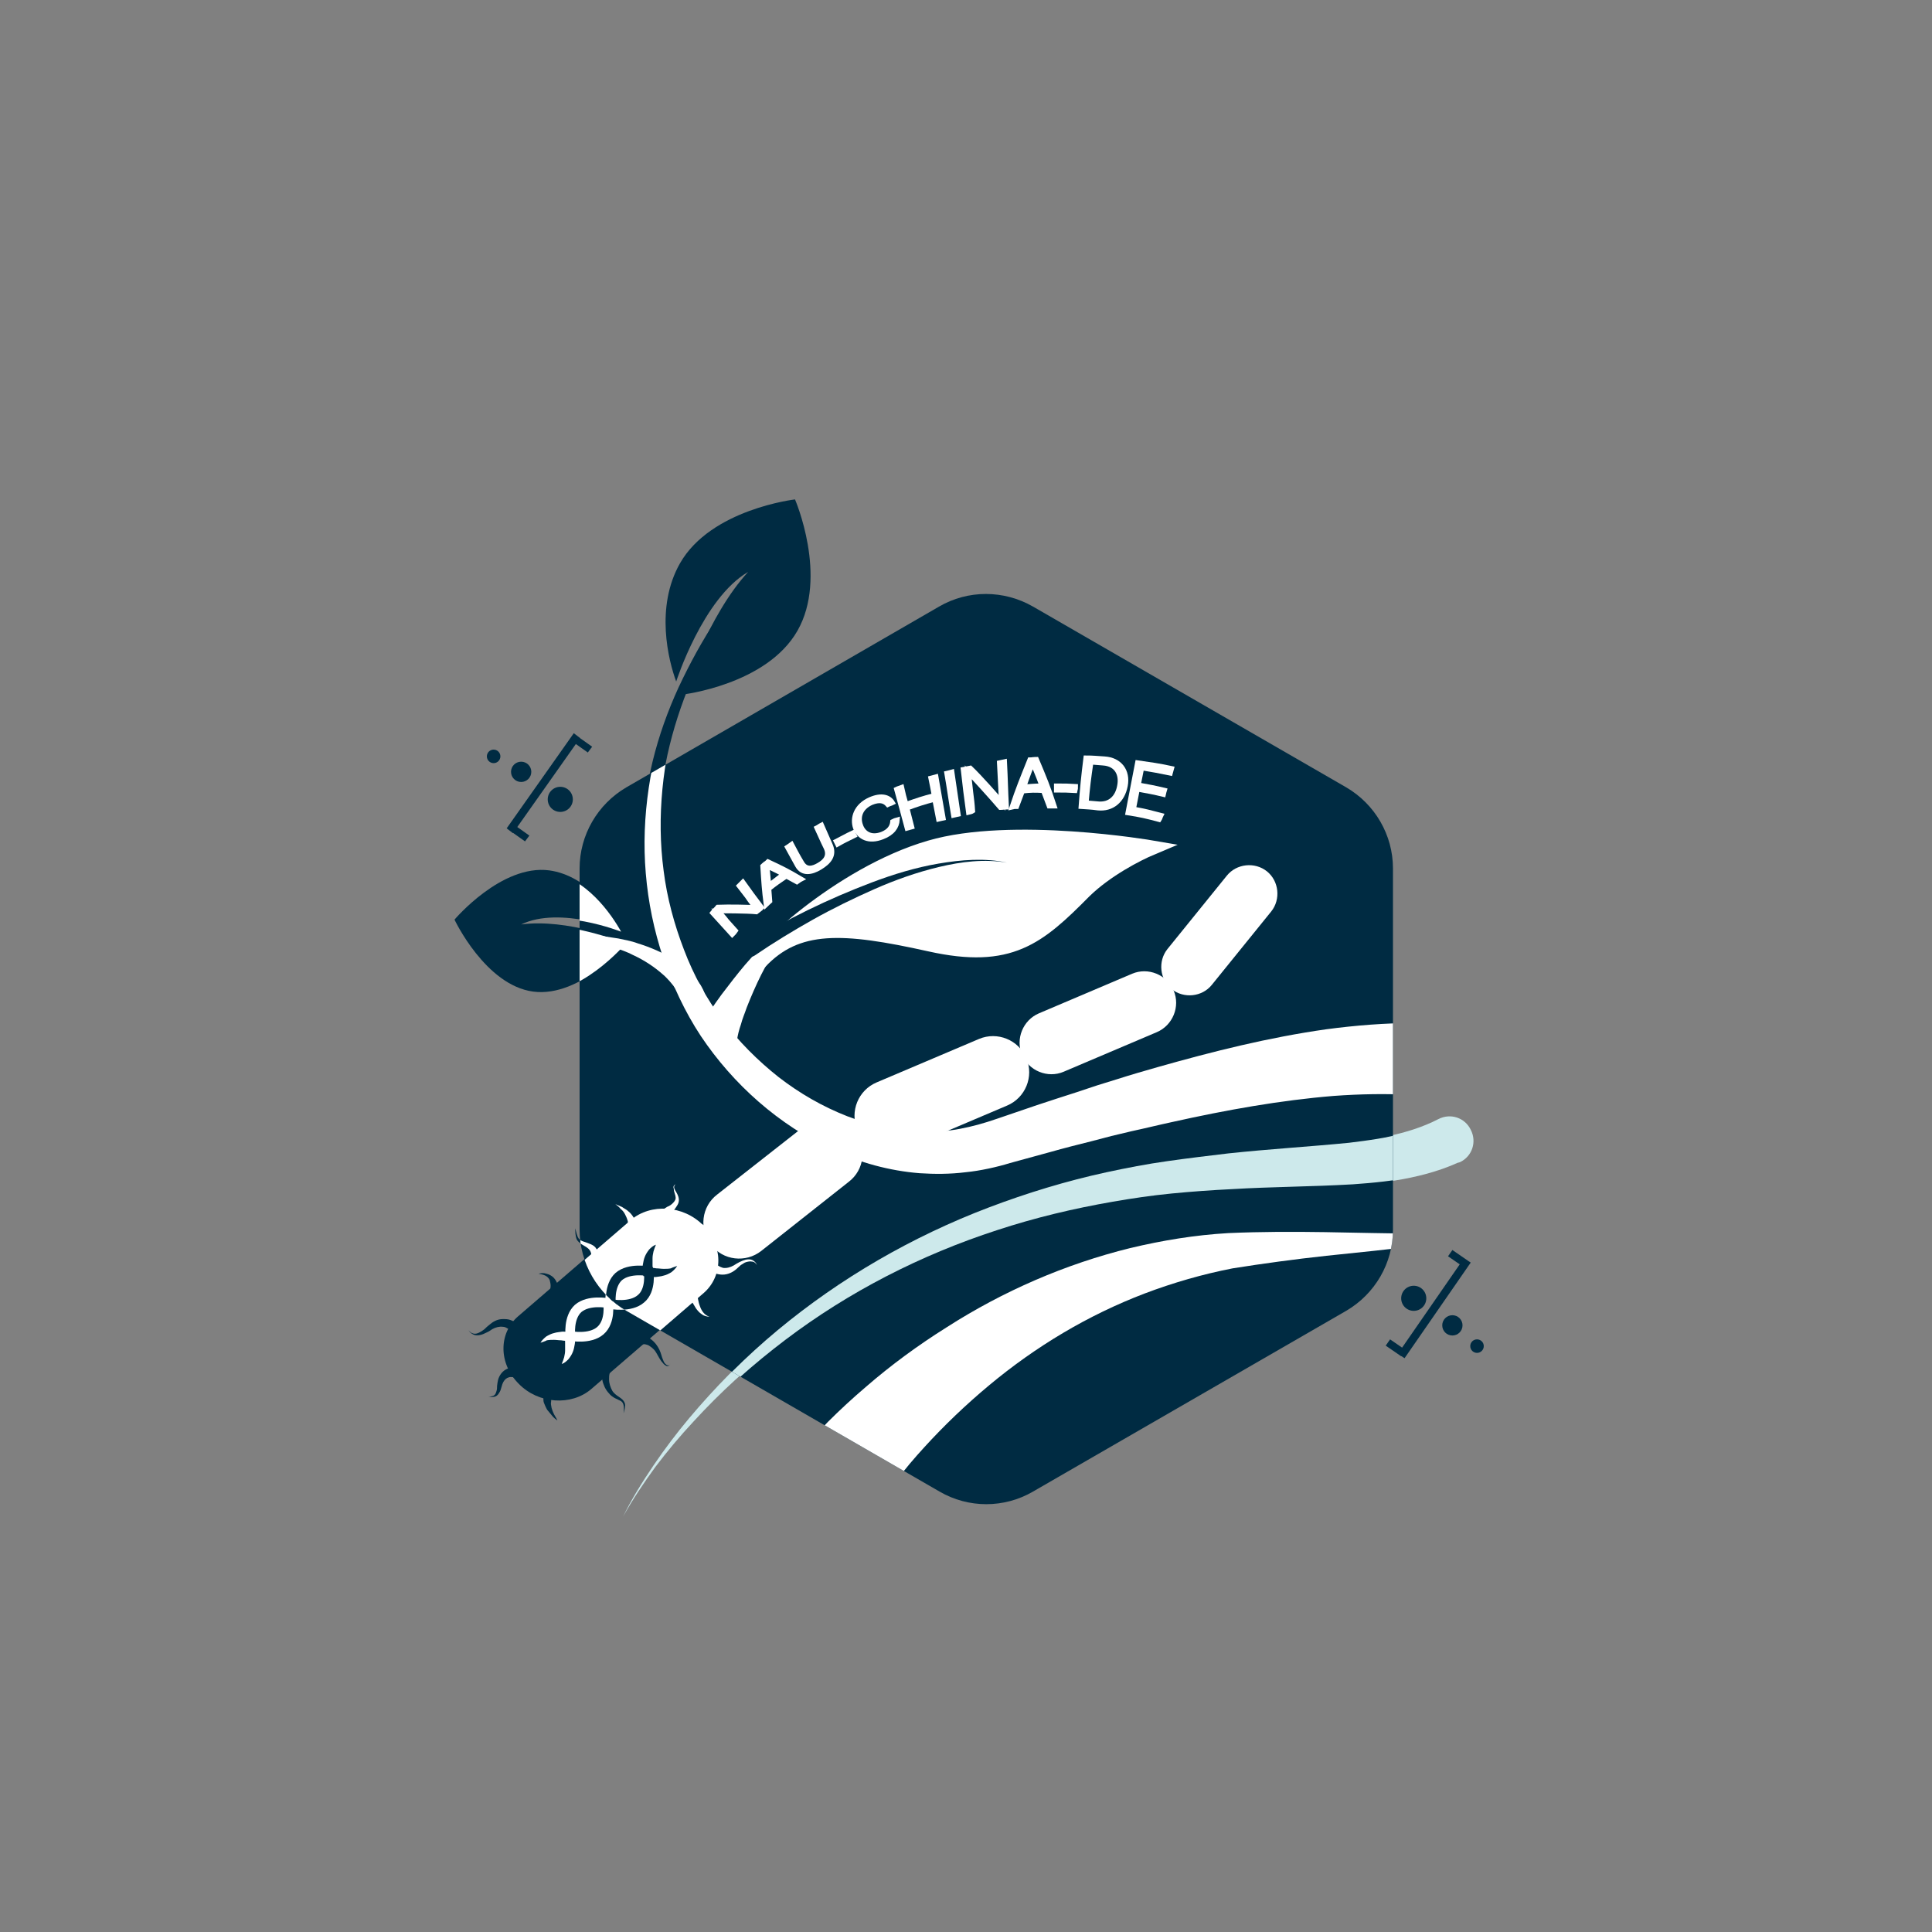 <?xml version="1.0" encoding="utf-8"?>
<!-- Generator: Adobe Illustrator 24.3.0, SVG Export Plug-In . SVG Version: 6.00 Build 0)  -->
<svg version="1.1" xmlns="http://www.w3.org/2000/svg" xmlns:xlink="http://www.w3.org/1999/xlink" x="0px" y="0px"
	 viewBox="0 0 400 400" style="enable-background:new 0 0 400 400;" xml:space="preserve">
<rect x="0" y="0" width="400" height="400" fill="#808080" stroke="none"/>
<style type="text/css">
	.st0{display:none;}
	.st1{display:inline;fill:#AB539B;stroke:#FFFFFF;stroke-width:3;stroke-miterlimit:10;}
	.st2{fill:#002B42;}
	.st3{fill:#FFFFFF;}
	.st4{fill:none;stroke:#FFFFFF;stroke-width:2.007;stroke-miterlimit:10;}
	.st5{fill:#CDE9EB;}
	.st6{display:inline;fill:#002B42;}
	.st7{clip-path:url(#SVGID_2_);}
	.st8{clip-path:url(#SVGID_4_);fill:#002B42;}
	.st9{clip-path:url(#SVGID_4_);}
	.st10{display:none;fill:none;stroke:#FFFFFF;stroke-width:3;stroke-miterlimit:10;}
	.st11{display:none;fill:#FFFFFF;}
	.st12{fill:none;stroke:#002B42;stroke-width:2.007;stroke-miterlimit:10;}
	.st13{clip-path:url(#SVGID_4_);fill:#FFFFFF;}
	.st14{clip-path:url(#SVGID_4_);fill:#FFFFFF;stroke:#FFFFFF;stroke-width:3;stroke-miterlimit:10;}
	.st15{fill:#FFFFFF;stroke:#FFFFFF;stroke-width:0.968;stroke-miterlimit:10;}
</style>
<g id="图层_9" class="st0">
	<rect x="17.5" y="28.5" class="st1" width="324" height="390"/>
</g>
<g id="菌">
	<path class="st2" d="M107.3,272.5l23.2-20c4.1-3.5,10.9-3.1,15,1.1l0,0c4.1,4.1,4.2,10.4,0.1,14l-23.2,20c-4.1,3.5-10.9,3.1-15-1.1
		h0C103.2,282.3,103.2,276,107.3,272.5z"/>
	<g>
		<path class="st2" d="M148,261.4c0.1,0.2,0.4,0.5,0.7,0.6c0.3,0.2,0.6,0.3,0.9,0.4c0.7,0.1,1.5-0.1,2.2-0.5
			c0.3-0.2,0.8-0.5,1.2-0.7c0.4-0.2,0.9-0.4,1.3-0.5c0.5-0.1,1-0.1,1.4,0.1c0.4,0.2,0.8,0.6,0.9,1c-0.2-0.4-0.6-0.7-1-0.7
			c-0.4-0.1-0.8,0-1.2,0.1c-0.4,0.1-0.7,0.4-1.1,0.6c-0.3,0.3-0.6,0.5-1,0.9c-0.7,0.6-1.7,1.1-2.8,1.1c-0.5,0-1.1-0.1-1.6-0.3
			c-0.5-0.2-1-0.5-1.5-1L148,261.4z"/>
	</g>
	<g>
		<path class="st2" d="M145.1,253.4c0.1,0.1,0.4,0.3,0.6,0.3c0.2,0.1,0.5,0.1,0.7,0.1c0.5,0,1-0.4,1.3-0.9c0.4-0.5,0.8-1.3,1.5-1.7
			c0.3-0.2,0.7-0.3,1.1-0.3c0.4,0.1,0.7,0.3,0.9,0.5c-0.3-0.2-0.6-0.3-1-0.3c-0.3,0-0.6,0.2-0.8,0.4c-0.2,0.2-0.4,0.5-0.5,0.8
			c-0.1,0.3-0.2,0.6-0.4,1c-0.3,0.7-0.8,1.5-1.7,1.8c-0.4,0.2-0.9,0.3-1.4,0.2c-0.5,0-0.9-0.1-1.4-0.3L145.1,253.4z"/>
	</g>
	<g>
		<path class="st2" d="M129.8,253.5c0,0,0.1-0.2,0.1-0.4c0-0.2,0-0.4-0.1-0.6c-0.1-0.4-0.3-0.8-0.5-1.2c-0.2-0.4-0.5-0.8-0.9-1.1
			c-0.3-0.4-0.7-0.7-1.1-1c0.5,0.2,0.9,0.4,1.4,0.6c0.4,0.3,0.9,0.5,1.3,0.9c0.4,0.3,0.8,0.8,1.1,1.3c0.1,0.3,0.3,0.5,0.4,0.8
			c0.1,0.3,0.2,0.6,0.2,1.1L129.8,253.5z"/>
	</g>
	<g>
		<path class="st2" d="M144.3,267.3c0,0.5,0,1,0.1,1.5c0.1,0.5,0.2,1,0.4,1.5c0.3,0.9,0.9,1.9,2,2.2c-0.5,0-1.1-0.1-1.6-0.5
			c-0.5-0.3-0.9-0.8-1.2-1.2c-0.3-0.5-0.6-1-0.9-1.5c-0.3-0.5-0.5-1-0.7-1.6L144.3,267.3z"/>
	</g>
	<g>
		<path class="st2" d="M139.7,245.1c-0.3,0.2-0.4,0.5-0.3,0.8c0.1,0.3,0.2,0.5,0.4,0.8c0.3,0.5,0.7,1.3,0.5,2.1
			c-0.1,0.4-0.3,0.7-0.5,1c-0.2,0.3-0.4,0.6-0.7,0.9c-0.2,0.3-0.5,0.5-0.6,0.7c-0.1,0.2-0.2,0.3-0.2,0.5l-1.8-0.8
			c0.2-0.4,0.6-0.8,0.9-1c0.3-0.2,0.6-0.4,0.9-0.5c0.2-0.1,0.5-0.3,0.7-0.5c0.2-0.2,0.4-0.4,0.5-0.6c0.3-0.4,0.2-0.9,0-1.5
			c-0.1-0.3-0.2-0.6-0.2-1C139.2,245.5,139.4,245.2,139.7,245.1z"/>
	</g>
	<g>
		<path class="st2" d="M105.7,275.6c-0.1-0.2-0.4-0.5-0.7-0.6c-0.3-0.2-0.6-0.3-0.9-0.3c-0.7-0.1-1.5,0.1-2.2,0.5
			c-0.3,0.2-0.7,0.5-1.2,0.7c-0.4,0.2-0.8,0.4-1.3,0.5c-0.5,0.1-1,0.1-1.4-0.1c-0.4-0.2-0.8-0.5-1-0.9c0.3,0.4,0.6,0.6,1,0.7
			c0.4,0.1,0.8,0,1.2-0.2c0.4-0.2,0.7-0.4,1.1-0.7c0.3-0.3,0.6-0.6,1-0.9c0.7-0.6,1.6-1.2,2.8-1.2c0.5,0,1.1,0,1.6,0.2
			c0.5,0.2,1,0.4,1.5,0.9L105.7,275.6z"/>
	</g>
	<g>
		<path class="st2" d="M113.8,267.4c0.1-0.3,0.2-0.8,0.2-1.2c0-0.4-0.1-0.8-0.2-1.2c-0.2-0.4-0.5-0.7-0.9-0.9
			c-0.4-0.2-0.9-0.3-1.4-0.4c0.5-0.1,1-0.2,1.6,0c0.5,0.1,1.1,0.4,1.5,0.8c0.4,0.4,0.7,1,0.9,1.5c0.2,0.6,0.3,1.1,0.3,1.8
			L113.8,267.4z"/>
	</g>
	<g>
		<path class="st2" d="M126.6,283.6c0,0-0.2,0.2-0.2,0.3c-0.1,0.2-0.1,0.3-0.2,0.5c-0.1,0.4-0.1,0.8-0.1,1.2c0,0.8,0.3,1.7,0.7,2.4
			c0.2,0.3,0.5,0.6,0.9,0.9c0.4,0.3,0.8,0.5,1.2,0.9c0.4,0.4,0.6,0.9,0.5,1.4c0,0.5-0.2,1-0.3,1.4c0.1-0.9,0.2-2-0.5-2.5
			c-0.7-0.4-1.8-0.7-2.5-1.6c-0.4-0.4-0.7-0.9-0.9-1.3c-0.2-0.5-0.4-0.9-0.5-1.5c-0.1-0.5-0.2-1.1-0.1-1.7c0-0.3,0.1-0.6,0.2-0.9
			c0.1-0.3,0.2-0.5,0.4-0.9L126.6,283.6z"/>
	</g>
	<g>
		<path class="st2" d="M131.9,276.6c0.6-0.1,1.1,0,1.6,0.1c0.5,0.1,0.9,0.3,1.3,0.6c0.8,0.6,1.3,1.3,1.7,2.1
			c0.4,0.8,0.5,1.6,0.8,2.2c0.1,0.3,0.3,0.7,0.6,0.9c0.1,0.1,0.3,0.2,0.5,0.2c0.2,0,0.3-0.2,0.4-0.4c-0.1,0.2-0.2,0.4-0.4,0.5
			c-0.2,0.1-0.5,0-0.6-0.1c-0.4-0.2-0.6-0.6-0.9-0.9c-0.5-0.7-0.8-1.4-1.2-2c-0.4-0.6-1-1-1.5-1.3c-0.3-0.1-0.6-0.2-0.9-0.2
			c-0.3,0-0.6,0-0.8,0.1L131.9,276.6z"/>
	</g>
	<g>
		<path class="st2" d="M122.1,261.3c0.2-0.5,0.3-1.2,0.2-1.8c-0.1-0.6-0.4-1-1-1.4l-1-0.6c-0.3-0.2-0.7-0.5-0.9-0.9
			c-0.3-0.8-0.3-1.6-0.3-2.3c0.2,0.7,0.3,1.5,0.7,2.1c0.4,0.5,1.2,0.6,1.9,0.9c0.3,0.1,0.8,0.3,1.2,0.6c0.4,0.3,0.6,0.8,0.8,1.2
			c0.4,0.9,0.4,1.8,0.3,2.7L122.1,261.3z"/>
	</g>
	<g>
		<path class="st2" d="M106.4,285.2c-0.1-0.1-0.5-0.1-0.7-0.1c-0.2,0-0.5,0.1-0.7,0.2c-0.4,0.2-0.8,0.7-1,1.3
			c-0.1,0.3-0.2,0.7-0.3,1c-0.1,0.4-0.3,0.7-0.5,1c-0.2,0.3-0.6,0.6-1,0.6c-0.4,0.1-0.8,0-1.1-0.1c0.3,0.1,0.7,0,1-0.1
			c0.3-0.1,0.5-0.4,0.6-0.7c0.1-0.3,0.2-0.6,0.2-0.9c0-0.3,0-0.6,0.1-1.1c0.1-0.8,0.4-1.6,1.1-2.3c0.3-0.3,0.8-0.6,1.2-0.7
			c0.5-0.1,0.8-0.2,1.4-0.2L106.4,285.2z"/>
	</g>
	<g>
		<path class="st2" d="M114.4,289.2c0,0-0.2,0.2-0.2,0.4c-0.1,0.2-0.1,0.4-0.1,0.6c-0.1,0.4,0,0.8,0.1,1.3c0.1,0.4,0.3,0.9,0.5,1.3
			c0.2,0.4,0.5,0.8,0.7,1.3c-0.4-0.3-0.8-0.6-1.1-1c-0.3-0.4-0.7-0.8-1-1.2c-0.3-0.5-0.5-1-0.7-1.5c-0.1-0.3-0.1-0.6-0.1-0.9
			c0-0.3,0-0.6,0.2-1.1L114.4,289.2z"/>
	</g>
	<g>
		<path class="st3" d="M140.1,262c-0.3,0.5-0.7,0.9-1.2,1.3c-0.5,0.3-1.1,0.6-1.6,0.7c-0.6,0.2-1.2,0.2-1.7,0.3
			c-0.6,0-1.1,0-1.8-0.1L133,264l-0.1-0.7c-0.1-0.6-0.1-1.1,0-1.7c0.1-0.6,0.2-1.1,0.4-1.6c0.2-0.5,0.5-1,0.9-1.5
			c0.4-0.4,0.8-0.8,1.4-1c-0.2,0.5-0.4,1-0.5,1.4c-0.1,0.5-0.2,0.9-0.2,1.4c0,0.5,0,0.9,0,1.4c0,0.5,0,1,0.1,1.3l-0.8-0.8
			c0.4,0.1,1,0.1,1.5,0.2c0.5,0,1,0.1,1.5,0.1c0.5,0,1,0,1.5-0.1C139,262.3,139.5,262.2,140.1,262z"/>
	</g>
	<path class="st4" d="M132.6,268.9c-2.2,1.9-6.2,1.1-6.2,1.1s-0.5-3.8,1.6-5.7c2.2-1.9,6.2-1.1,6.2-1.1S134.7,267,132.6,268.9z"/>
	<path class="st4" d="M124.3,275.5c-2.2,1.9-6.2,1.1-6.2,1.1s-0.5-3.8,1.6-5.7c2.2-1.9,6.2-1.1,6.2-1.1S126.5,273.6,124.3,275.5z"/>
	<g>
		<path class="st3" d="M111.9,278c0.3-0.5,0.7-0.9,1.2-1.3c0.5-0.3,1.1-0.6,1.6-0.7c0.6-0.2,1.2-0.2,1.7-0.3c0.6,0,1.1,0,1.8,0.1
			l0.7,0.1l0.1,0.7c0.1,0.6,0.1,1.1,0,1.7c-0.1,0.6-0.2,1.1-0.4,1.6c-0.2,0.5-0.5,1-0.9,1.5c-0.4,0.4-0.8,0.8-1.4,1
			c0.2-0.5,0.4-1,0.5-1.4c0.1-0.5,0.2-0.9,0.2-1.4c0-0.5,0-0.9,0-1.4c0-0.5,0-1-0.1-1.3l0.8,0.8c-0.4-0.1-1-0.1-1.5-0.2
			c-0.5,0-1-0.1-1.5-0.1c-0.5,0-1,0-1.5,0.1C112.9,277.7,112.4,277.8,111.9,278z"/>
	</g>
</g>
<g id="图层_1">
	<g>
		<path class="st5" d="M129,314c1.8-3.7,4-7.2,6.3-10.6c2.3-3.4,4.8-6.7,7.4-9.8c5.3-6.3,11.1-12.2,17.4-17.5
			c12.6-10.7,27.1-19.2,42.6-25.3c7.7-3.1,15.7-5.5,23.8-7.4c8.1-1.9,16.4-3.2,24.6-4.2c8.2-1,16.5-1.5,24.6-2.3
			c8-0.8,15.7-1.9,22.1-5.2c2.5-1.3,5.5-0.3,6.7,2.2c1.3,2.5,0.3,5.5-2.2,6.7c-0.1,0-0.2,0.1-0.3,0.1l-0.1,0c-4.2,1.9-8.7,3-13,3.7
			c-4.3,0.7-8.6,0.9-12.7,1.1c-8.3,0.3-16.4,0.4-24.5,0.9c-8.1,0.5-16.1,1.3-24,2.8c-7.9,1.5-15.7,3.5-23.4,6.1
			c-15.3,5.2-29.8,12.8-42.7,22.6c-6.5,4.9-12.5,10.4-18,16.4c-2.8,3-5.4,6.1-7.9,9.4C133.3,307,131,310.4,129,314z"/>
	</g>
	<g class="st0">
		<path class="st6" d="M160.9,296.2c0.5-0.7,0.8-0.9,1.1-1.4l1-1.1c0.6-0.7,1.3-1.4,1.9-2.1c1.3-1.4,2.6-2.7,3.9-3.9
			c2.6-2.5,5.4-4.9,8.1-7.2c5.6-4.6,11.4-8.8,17.5-12.4c12.2-7.4,25.5-12.9,39.2-16c6.9-1.5,13.7-2.5,20.8-2.8
			c3.5-0.1,6.8-0.1,10.1,0c3.3,0.1,6.7,0.1,10,0.3c6.6,0.2,13.2,0.6,19.8,0.7c3.3,0.1,6.5,0,9.8-0.2c3.2-0.3,6.5-0.8,9.3-2.5
			c-2.5,2.2-5.8,3.4-9,4.3c-3.2,0.9-6.5,1.5-9.8,2.1c-6.6,1.1-13.2,1.9-19.7,2.9c-3.3,0.5-6.5,1-9.7,1.5c-3.2,0.5-6.5,1.1-9.5,1.8
			l-4.5,1.1l-4.5,1.4c-1.5,0.5-3,1-4.4,1.5c-1.4,0.6-2.9,1.1-4.3,1.7c-11.4,4.9-21.8,11.6-30.8,19.7c-4.5,4-8.8,8.4-12.6,13
			c-1.9,2.3-3.8,4.7-5.5,7.1c-0.9,1.2-1.7,2.4-2.5,3.6c-0.4,0.6-0.8,1.2-1.1,1.8l-0.5,0.9c-0.1,0.2-0.4,0.6-0.3,0.6
			c-4.5,6.6-13.4,8.3-20,3.8C158.2,311.7,156.5,302.8,160.9,296.2z"/>
	</g>
	<path class="st2" d="M141.3,143.8c0,0,17.4-2,23.8-13.2c6.4-11.2-0.5-27.2-0.5-27.2s-17.4,2-23.8,13.2c-5.2,9.1-2.4,20.2-0.8,24.5
		c0,0,5.5-17.2,14.9-22.7C146.6,127.4,141.6,142.9,141.3,143.8z"/>
	<g id="图层_6">
	</g>
	<path class="st2" d="M130,195.1c0,0-9.7,11.5-19.6,10.2c-9.9-1.3-16.3-14.9-16.3-14.9s9.7-11.5,19.6-10.2
		c8.1,1.1,13.4,9.1,15.3,12.5c0,0-13.1-5.2-21.1-1.3C117.4,190.1,129.3,194.8,130,195.1z"/>
	<g id="茎">
		<defs>
			<rect id="SVGID_1_" x="60.5" y="76.5" width="227.5" height="257"/>
		</defs>
		<clipPath id="SVGID_2_">
			<use xlink:href="#SVGID_1_"  style="overflow:visible;"/>
		</clipPath>
		<g class="st7">
			<path class="st2" d="M159.1,116c0-0.1-0.1,0-0.2,0c-0.1,0-0.1,0.1-0.2,0.1c-0.1,0.1-0.3,0.2-0.4,0.3c-0.2,0.2-0.5,0.5-0.7,0.7
				c-0.5,0.5-0.9,1-1.3,1.5c-0.9,1-1.7,2.1-2.5,3.2c-1.6,2.2-3.1,4.4-4.4,6.7c-2.8,4.6-5.2,9.4-7.1,14.4c-3.9,9.9-6.2,20.5-5.7,31
				c0.2,5.2,1.2,10.4,2.7,15.4c1.6,5,3.8,9.6,6.6,14.1c1.4,2.2,2.8,4.4,4.4,6.5c1.5,2.1,3.2,4.1,5,5.9c3.5,3.7,7.5,6.9,11.9,9
				c4.4,2.1,9.2,3.2,14.2,3.5c5,0.3,10.1-0.1,15.3-0.8c5.3-0.6,10.1-1.6,15.1-3c4.9-1.4,9.9-3.3,15-5.1c5.2-1.8,10.6-3.5,16.1-4.8
				c5.6-1.3,11.2-2,16.9-2.3c2.9-0.2,5.6-0.2,8.4-0.3c2.5-0.1,4.9-0.4,7.4-0.8c4.9-0.8,9.5-2.1,13.6-4c4-1.9,8.8-0.1,10.7,3.9
				s0.1,8.8-3.9,10.7c-0.3,0.2-0.7,0.3-1.1,0.4l-0.2,0.1c-6,1.8-12,2.5-17.9,2.7c-2.9,0.1-5.8,0-8.8-0.2c-2.6-0.1-5.2-0.2-7.8-0.1
				c-5.1,0.1-10.2,0.4-15.2,1.3c-5,0.9-10,2.1-15.1,3.6c-5.1,1.5-10.3,3.2-15.8,4.5c-1.4,0.3-2.7,0.7-4.1,0.9
				c-1.4,0.3-2.8,0.5-4.2,0.7c-2.9,0.5-5.6,0.6-8.4,0.8c-5.5,0.3-11.2,0.5-16.9-0.2c-5.7-0.7-11.5-2.4-16.7-5.3
				c-5.2-2.9-9.5-6.8-13.1-11.2c-1.8-2.2-3.5-4.4-5-6.8c-1.5-2.3-2.9-4.7-4.2-7.1c-2.6-4.8-4.9-10-6.3-15.4
				c-1.4-5.4-2.1-10.9-2.1-16.5c0-11.1,2.9-21.9,7.4-31.7c2.3-4.9,4.9-9.7,7.9-14.2c1.5-2.2,3.1-4.4,4.8-6.5
				c0.8-1.1,1.7-2.1,2.6-3.1c0.5-0.5,0.9-1,1.4-1.5c0.2-0.2,0.5-0.5,0.7-0.7c0.1-0.1,0.3-0.2,0.4-0.3c0.1-0.1,0.1-0.1,0.2-0.1
				C158.9,116,159.1,115.9,159.1,116z"/>
		</g>
	</g>
</g>
<g id="图层_4">
	<defs>
		<path id="SVGID_3_" d="M194.4,125.6L129.7,163c-6,3.5-9.7,9.9-9.7,16.8v74.8c0,6.9,3.7,13.3,9.7,16.8l64.8,37.4
			c6,3.5,13.4,3.5,19.4,0l64.8-37.4c6-3.5,9.7-9.9,9.7-16.8v-74.8c0-6.9-3.7-13.3-9.7-16.8l-64.8-37.4
			C207.8,122.1,200.4,122.1,194.4,125.6z"/>
	</defs>
	<clipPath id="SVGID_4_">
		<use xlink:href="#SVGID_3_"  style="overflow:visible;"/>
	</clipPath>
	<path class="st8" d="M118.7,179.5v75.6c0,7,3.7,13.5,9.8,17l65.5,37.8c6.1,3.5,13.5,3.5,19.6,0l65.5-37.8c6.1-3.5,9.8-10,9.8-17
		v-75.6c0-7-3.7-13.5-9.8-17l-65.5-37.8c-6.1-3.5-13.5-3.5-19.6,0l-65.5,37.8C122.4,166,118.7,172.5,118.7,179.5z"/>
	<g class="st9">
		<path class="st5" d="M129,314c1.9-3.8,4.1-7.3,6.5-10.8c2.4-3.5,4.9-6.8,7.6-10c5.4-6.4,11.4-12.4,17.9-17.8
			c13-10.8,27.9-19.4,43.7-25.4c7.9-3,16.1-5.5,24.4-7.3c4.2-0.9,8.3-1.7,12.6-2.3c4.2-0.6,8.4-1.1,12.6-1.6
			c8.4-0.9,16.9-1.4,25-2.2c4-0.5,8-1,11.6-2.1c3.7-1,7-2.5,10.2-4.4c2.3-1.5,5.4-0.8,6.9,1.5s0.8,5.4-1.5,6.9
			c-0.1,0-0.1,0.1-0.2,0.1l-0.1,0c-4.1,2.3-8.6,4-13,4.9c-4.5,1-8.9,1.4-13.1,1.7c-8.6,0.5-16.8,0.5-25.1,1
			c-4.1,0.2-8.3,0.5-12.4,0.9c-4.1,0.4-8.2,1-12.2,1.7c-8.1,1.4-16.1,3.3-24,5.9c-15.7,5.1-30.6,12.7-43.8,22.7
			c-6.6,5-12.8,10.5-18.5,16.6c-2.8,3-5.5,6.2-8.1,9.5C133.4,306.9,131,310.3,129,314z"/>
	</g>
	<g class="st9">
		<path class="st3" d="M164,302.7c0.4-0.6,0.7-0.9,1-1.3l0.9-1.1c0.6-0.7,1.2-1.4,1.8-2c1.2-1.3,2.5-2.6,3.7-3.9
			c2.5-2.5,5.1-4.9,7.8-7.2c5.3-4.6,10.9-8.7,16.8-12.4c11.7-7.5,24.6-13.1,38-16.4c6.7-1.6,13.4-2.7,20.3-3.1
			c6.8-0.3,13.4-0.3,20-0.2c6.6,0.1,13.2,0.3,19.8,0.3c3.3,0,6.5-0.1,9.8-0.5c3.2-0.4,6.5-1,9.3-2.8c-2.6,2.1-5.9,3.2-9.1,4
			c-3.2,0.8-6.5,1.3-9.8,1.7c-6.6,0.9-13.2,1.5-19.7,2.2c-6.5,0.7-13.1,1.6-19.4,2.6c-6.2,1.2-12.4,3-18.2,5.2
			c-11.8,4.5-22.6,11-32.2,19c-4.8,4-9.3,8.3-13.4,12.8c-2.1,2.3-4.1,4.6-5.9,7.1c-0.9,1.2-1.8,2.4-2.7,3.6
			c-0.4,0.6-0.8,1.2-1.3,1.8l-0.6,0.9c-0.2,0.3-0.4,0.6-0.4,0.7c-2.1,5.2-8.1,7.6-13.3,5.5s-7.6-8.1-5.5-13.3
			c0.3-0.8,0.8-1.5,1.2-2.2L164,302.7z"/>
	</g>
	<g class="st9">
		<path class="st3" d="M156.5,116.3c0-0.1-0.2,0-0.2,0c-0.1,0.1-0.1,0.1-0.2,0.2c-0.1,0.1-0.3,0.3-0.4,0.4c-0.2,0.3-0.5,0.5-0.7,0.8
			c-0.5,0.6-0.9,1.1-1.3,1.7c-0.9,1.2-1.7,2.4-2.4,3.6c-1.5,2.4-3,5-4.3,7.5c-2.6,5.1-4.8,10.5-6.5,16c-3.3,11-4.6,22.6-3.1,33.8
			c0.7,5.6,2.2,11.1,4.2,16.3c2,5.3,4.7,10.2,8,14.6c3.3,4.4,7.3,8.4,11.6,11.8c4.4,3.4,9.1,6.1,14.2,8.1c5,1.9,10.3,3.1,15.6,3.2
			c2.6,0.1,5.2-0.1,7.8-0.6c2.6-0.5,4.8-1.1,7.7-2.1l8.2-2.8c2.7-0.9,5.5-1.8,8.3-2.7l4.2-1.4l4.2-1.3c2.8-0.9,5.6-1.7,8.4-2.5
			c11.3-3.2,22.8-6.1,34.8-7.8c6-0.8,12.2-1.3,18.2-1.3c6.1-0.1,12,0.3,17.5,0.3l-0.7,16c-6-0.5-11.7-1.1-17.1-1.4
			c-5.5-0.3-10.9-0.2-16.4,0.2c-11,0.9-22.2,2.9-33.4,5.4c-2.8,0.6-5.6,1.3-8.4,1.9l-4.2,1l-4.2,1.1c-2.8,0.7-5.6,1.4-8.4,2.2
			l-8.4,2.3c-2.6,0.8-6.1,1.6-9.2,1.9c-3.2,0.4-6.4,0.4-9.5,0.2c-6.3-0.5-12.4-2.2-18-4.8c-11.2-5.2-20.6-13.6-27.3-23.6
			c-3.3-5-5.9-10.6-7.8-16.2c-1.9-5.7-3.1-11.5-3.6-17.5c-1-11.8,1-23.7,4.9-34.7c2-5.5,4.5-10.8,7.4-15.8c1.5-2.5,3-5,4.7-7.3
			c0.8-1.2,1.7-2.3,2.6-3.5c0.5-0.6,0.9-1.1,1.4-1.7c0.2-0.3,0.5-0.5,0.8-0.8c0.1-0.1,0.3-0.2,0.4-0.4c0.1-0.1,0.1-0.1,0.2-0.2
			C156.3,116.3,156.4,116.2,156.5,116.3z"/>
	</g>
	<g id="图层_3" class="st9">
	</g>
	<g id="图层_7" class="st9">
		<path class="st10" d="M247.5,116.5c0.5,8.5,3.2,54.1-37,79c-18.8,11.3-30,41-40.7,47.7C153,259,111,278.3,105,292.7"/>
		<path class="st3" d="M175.7,244.7L157.6,259c-3.2,2.5-7.9,2-10.4-1.3h0c-2.5-3.2-2-7.9,1.3-10.4l18.1-14.2c3.2-2.5,7.9-2,10.4,1.3
			h0C179.5,237.5,179,242.2,175.7,244.7z"/>
		<path class="st3" d="M208.5,228.9l-21.2,9c-3.8,1.6-8.2-0.2-9.8-4l0,0c-1.6-3.8,0.2-8.2,4-9.8l21.2-9c3.8-1.6,8.2,0.2,9.8,4l0,0
			C214.1,222.9,212.3,227.3,208.5,228.9z"/>
		<path class="st3" d="M239.5,213.7l-19.3,8.2c-3.3,1.4-7.2-0.2-8.6-3.5h0c-1.4-3.3,0.2-7.2,3.5-8.6l19.3-8.2
			c3.3-1.4,7.2,0.2,8.6,3.5l0,0C244.4,208.4,242.8,212.3,239.5,213.7z"/>
		<path class="st3" d="M263.2,188.7l-12.3,15.2c-2,2.5-5.8,2.9-8.3,0.9l0,0c-2.5-2-2.9-5.8-0.9-8.3l12.3-15.2c2-2.5,5.8-2.9,8.3-0.9
			h0C264.8,182.4,265.2,186.2,263.2,188.7z"/>
		<path class="st11" d="M278.4,156.8l-5.3,16.6c-1,3-4.2,4.7-7.2,3.7l-0.1,0c-3-1-4.7-4.2-3.7-7.2l5.3-16.6c1-3,4.2-4.7,7.2-3.7
			l0.1,0C277.7,150.6,279.4,153.8,278.4,156.8z"/>
		<path class="st3" d="M293,134.2l-8.7,14.9c-1.6,2.7-5.1,3.7-7.9,2.1l0,0c-2.7-1.6-3.7-5.1-2.1-7.9l8.7-14.9
			c1.6-2.7,5.1-3.7,7.9-2.1v0C293.6,127.9,294.6,131.5,293,134.2z"/>
		<path class="st3" d="M308.7,117.2l-11,9.9c-2,1.8-5.2,1.6-7-0.4v0c-1.8-2-1.6-5.2,0.4-7l11-9.9c2-1.8,5.2-1.6,7,0.4v0
			C310.9,112.3,310.7,115.4,308.7,117.2z"/>
		<path class="st3" d="M323.1,100l-8.2,10.2c-1.4,1.7-4,2-5.7,0.6l0,0c-1.7-1.4-2-4-0.6-5.7l8.2-10.2c1.4-1.7,4-2,5.7-0.6h0
			C324.3,95.7,324.5,98.2,323.1,100z"/>
	</g>
	<g id="图层_8" class="st9">
		<path class="st3" d="M107.4,272.6l23.2-20c4.1-3.5,10.9-3.1,15,1.1l0,0c4.1,4.1,4.2,10.4,0.1,14l-23.2,20
			c-4.1,3.5-10.9,3.1-15-1.1l0,0C103.3,282.4,103.3,276.1,107.4,272.6z"/>
		<g>
			<path class="st3" d="M148.1,261.5c0.1,0.2,0.4,0.5,0.7,0.6c0.3,0.2,0.6,0.3,0.9,0.4c0.7,0.1,1.5-0.1,2.2-0.5
				c0.3-0.2,0.8-0.5,1.2-0.7c0.4-0.2,0.9-0.4,1.3-0.5c0.5-0.1,1-0.1,1.4,0.1c0.4,0.2,0.8,0.6,0.9,1c-0.2-0.4-0.6-0.7-1-0.7
				c-0.4-0.1-0.8,0-1.2,0.1c-0.4,0.1-0.7,0.4-1.1,0.6c-0.3,0.3-0.6,0.5-1,0.9c-0.7,0.6-1.7,1.1-2.8,1.1c-0.5,0-1.1-0.1-1.6-0.3
				c-0.5-0.2-1-0.5-1.5-1L148.1,261.5z"/>
		</g>
		<g>
			<path class="st3" d="M145.3,253.4c0.1,0.1,0.4,0.3,0.6,0.3c0.2,0.1,0.5,0.1,0.7,0.1c0.5,0,1-0.4,1.3-0.9c0.4-0.5,0.8-1.3,1.5-1.7
				c0.3-0.2,0.7-0.3,1.1-0.3c0.4,0.1,0.7,0.3,0.9,0.5c-0.3-0.2-0.6-0.3-1-0.3c-0.3,0-0.6,0.2-0.8,0.4c-0.2,0.2-0.4,0.5-0.5,0.8
				c-0.1,0.3-0.2,0.6-0.4,1c-0.3,0.7-0.8,1.5-1.7,1.8c-0.4,0.2-0.9,0.3-1.4,0.2c-0.5,0-0.9-0.1-1.4-0.3L145.3,253.4z"/>
		</g>
		<g>
			<path class="st3" d="M129.9,253.6c0,0,0.1-0.2,0.1-0.4c0-0.2,0-0.4-0.1-0.6c-0.1-0.4-0.3-0.8-0.5-1.2c-0.2-0.4-0.5-0.8-0.9-1.1
				c-0.3-0.4-0.7-0.7-1.1-1c0.5,0.2,0.9,0.4,1.4,0.6c0.4,0.3,0.9,0.5,1.3,0.9c0.4,0.3,0.8,0.8,1.1,1.3c0.1,0.3,0.3,0.5,0.4,0.8
				c0.1,0.3,0.2,0.6,0.2,1.1L129.9,253.6z"/>
		</g>
		<g>
			<path class="st3" d="M144.4,267.4c0,0.5,0,1,0.1,1.5c0.1,0.5,0.2,1,0.4,1.5c0.3,0.9,0.9,1.9,2,2.2c-0.5,0-1.1-0.1-1.6-0.5
				c-0.5-0.3-0.9-0.8-1.2-1.2c-0.3-0.5-0.6-1-0.9-1.5c-0.3-0.5-0.5-1-0.7-1.6L144.4,267.4z"/>
		</g>
		<g>
			<path class="st3" d="M139.9,245.2c-0.3,0.2-0.4,0.5-0.3,0.8c0.1,0.3,0.2,0.5,0.4,0.8c0.3,0.5,0.7,1.3,0.5,2.1
				c-0.1,0.4-0.3,0.7-0.5,1c-0.2,0.3-0.4,0.6-0.7,0.9c-0.2,0.3-0.5,0.5-0.6,0.7c-0.1,0.2-0.2,0.3-0.2,0.5l-1.8-0.8
				c0.2-0.4,0.6-0.8,0.9-1c0.3-0.2,0.6-0.4,0.9-0.5c0.2-0.1,0.5-0.3,0.7-0.5c0.2-0.2,0.4-0.4,0.5-0.6c0.3-0.4,0.2-0.9,0-1.5
				c-0.1-0.3-0.2-0.6-0.2-1C139.3,245.6,139.6,245.3,139.9,245.2z"/>
		</g>
		<g>
			<path class="st3" d="M105.8,275.7c-0.1-0.2-0.4-0.5-0.7-0.6c-0.3-0.2-0.6-0.3-0.9-0.3c-0.7-0.1-1.5,0.1-2.2,0.5
				c-0.3,0.2-0.7,0.5-1.2,0.7c-0.4,0.2-0.8,0.4-1.3,0.5c-0.5,0.1-1,0.1-1.4-0.1c-0.4-0.2-0.8-0.5-1-0.9c0.3,0.4,0.6,0.6,1,0.7
				c0.4,0.1,0.8,0,1.2-0.2c0.4-0.2,0.7-0.4,1.1-0.7c0.3-0.3,0.6-0.6,1-0.9c0.7-0.6,1.6-1.2,2.8-1.2c0.5,0,1.1,0,1.6,0.2
				c0.5,0.2,1,0.4,1.5,0.9L105.8,275.7z"/>
		</g>
		<g>
			<path class="st3" d="M113.9,267.5c0.1-0.3,0.2-0.8,0.2-1.2c0-0.4-0.1-0.8-0.2-1.2c-0.2-0.4-0.5-0.7-0.9-0.9
				c-0.4-0.2-0.9-0.3-1.4-0.4c0.5-0.1,1-0.2,1.6,0c0.5,0.1,1.1,0.4,1.5,0.8c0.4,0.4,0.7,1,0.9,1.5c0.2,0.6,0.3,1.1,0.3,1.8
				L113.9,267.5z"/>
		</g>
		<g>
			<path class="st3" d="M126.8,283.7c0,0-0.2,0.2-0.2,0.3c-0.1,0.2-0.1,0.3-0.2,0.5c-0.1,0.4-0.1,0.8-0.1,1.2c0,0.8,0.3,1.7,0.7,2.4
				c0.2,0.3,0.5,0.6,0.9,0.9c0.4,0.3,0.8,0.5,1.2,0.9c0.4,0.4,0.6,0.9,0.5,1.4c0,0.5-0.2,1-0.3,1.4c0.1-0.9,0.2-2-0.5-2.5
				c-0.7-0.4-1.8-0.7-2.5-1.6c-0.4-0.4-0.7-0.9-0.9-1.3c-0.2-0.5-0.4-0.9-0.5-1.5c-0.1-0.5-0.2-1.1-0.1-1.7c0-0.3,0.1-0.6,0.2-0.9
				c0.1-0.3,0.2-0.5,0.4-0.9L126.8,283.7z"/>
		</g>
		<g>
			<path class="st3" d="M132,276.7c0.6-0.1,1.1,0,1.6,0.1c0.5,0.1,0.9,0.3,1.3,0.6c0.8,0.6,1.3,1.3,1.7,2.1c0.4,0.8,0.5,1.6,0.8,2.2
				c0.1,0.3,0.3,0.7,0.6,0.9c0.1,0.1,0.3,0.2,0.5,0.2c0.2,0,0.3-0.2,0.4-0.4c-0.1,0.2-0.2,0.4-0.4,0.5c-0.2,0.1-0.5,0-0.6-0.1
				c-0.4-0.2-0.6-0.6-0.9-0.9c-0.5-0.7-0.8-1.4-1.2-2c-0.4-0.6-1-1-1.5-1.3c-0.3-0.1-0.6-0.2-0.9-0.2c-0.3,0-0.6,0-0.8,0.1
				L132,276.7z"/>
		</g>
		<g>
			<path class="st3" d="M122.2,261.4c0.2-0.5,0.3-1.2,0.2-1.8c-0.1-0.6-0.4-1-1-1.4l-1-0.6c-0.3-0.2-0.7-0.5-0.9-0.9
				c-0.3-0.8-0.3-1.6-0.3-2.3c0.2,0.7,0.3,1.5,0.7,2.1c0.4,0.5,1.2,0.6,1.9,0.9c0.3,0.1,0.8,0.3,1.2,0.6c0.4,0.3,0.6,0.8,0.8,1.2
				c0.4,0.9,0.4,1.8,0.3,2.7L122.2,261.4z"/>
		</g>
		<g>
			<path class="st3" d="M106.6,285.3c-0.1-0.1-0.5-0.1-0.7-0.1c-0.2,0-0.5,0.1-0.7,0.2c-0.4,0.2-0.8,0.7-1,1.3
				c-0.1,0.3-0.2,0.7-0.3,1c-0.1,0.4-0.3,0.7-0.5,1c-0.2,0.3-0.6,0.6-1,0.6c-0.4,0.1-0.8,0-1.1-0.1c0.3,0.1,0.7,0,1-0.1
				c0.3-0.1,0.5-0.4,0.6-0.7c0.1-0.3,0.2-0.6,0.2-0.9c0-0.3,0-0.6,0.1-1.1c0.1-0.8,0.4-1.6,1.1-2.3c0.3-0.3,0.8-0.6,1.2-0.7
				c0.5-0.1,0.8-0.2,1.4-0.2L106.6,285.3z"/>
		</g>
		<g>
			<path class="st3" d="M114.5,289.2c0,0-0.2,0.2-0.2,0.4c-0.1,0.2-0.1,0.4-0.1,0.6c-0.1,0.4,0,0.8,0.1,1.3c0.1,0.4,0.3,0.9,0.5,1.3
				c0.2,0.4,0.5,0.8,0.7,1.3c-0.4-0.3-0.8-0.6-1.1-1c-0.3-0.4-0.7-0.8-1-1.2c-0.3-0.5-0.5-1-0.7-1.5c-0.1-0.3-0.1-0.6-0.1-0.9
				c0-0.3,0-0.6,0.2-1.1L114.5,289.2z"/>
		</g>
		<g>
			<path class="st2" d="M140.2,262.1c-0.3,0.5-0.7,0.9-1.2,1.3c-0.5,0.3-1.1,0.6-1.6,0.7c-0.6,0.2-1.2,0.2-1.7,0.3
				c-0.6,0-1.1,0-1.8-0.1l-0.7-0.1l-0.1-0.7c-0.1-0.6-0.1-1.1,0-1.7c0.1-0.6,0.2-1.1,0.4-1.6c0.2-0.5,0.5-1,0.9-1.5
				c0.4-0.4,0.8-0.8,1.4-1c-0.2,0.5-0.4,1-0.5,1.4c-0.1,0.5-0.2,0.9-0.2,1.4c0,0.5,0,0.9,0,1.4c0,0.5,0,1,0.1,1.3l-0.8-0.8
				c0.4,0.1,1,0.1,1.5,0.2c0.5,0,1,0.1,1.5,0.1c0.5,0,1,0,1.5-0.1C139.2,262.4,139.7,262.3,140.2,262.1z"/>
		</g>
		<path class="st12" d="M132.7,268.9c-2.2,1.9-6.2,1.1-6.2,1.1s-0.5-3.8,1.6-5.7c2.2-1.9,6.2-1.1,6.2-1.1S134.9,267.1,132.7,268.9z"
			/>
		<path class="st12" d="M124.4,275.5c-2.2,1.9-6.2,1.1-6.2,1.1s-0.5-3.8,1.6-5.7c2.2-1.9,6.2-1.1,6.2-1.1S126.6,273.7,124.4,275.5z"
			/>
		<g>
			<path class="st2" d="M112,278.1c0.3-0.5,0.7-0.9,1.2-1.3c0.5-0.3,1.1-0.6,1.6-0.7c0.6-0.2,1.2-0.2,1.7-0.3c0.6,0,1.1,0,1.8,0.1
				l0.7,0.1l0.1,0.7c0.1,0.6,0.1,1.1,0,1.7c-0.1,0.6-0.2,1.1-0.4,1.6c-0.2,0.5-0.5,1-0.9,1.5c-0.4,0.4-0.8,0.8-1.4,1
				c0.2-0.5,0.4-1,0.5-1.4c0.1-0.5,0.2-0.9,0.2-1.4c0-0.5,0-0.9,0-1.4c0-0.5,0-1-0.1-1.3l0.8,0.8c-0.4-0.1-1-0.1-1.5-0.2
				c-0.5,0-1-0.1-1.5-0.1c-0.5,0-1,0-1.5,0.1C113.1,277.8,112.6,277.9,112,278.1z"/>
		</g>
		<path class="st3" d="M129.6,195.3c0,0-9.7,11.5-19.6,10.2s-16.3-14.9-16.3-14.9s9.7-11.5,19.6-10.2c8.1,1.1,13.4,9.1,15.3,12.5
			c0,0-13.1-5.2-21.1-1.3C117,190.4,128.9,195.1,129.6,195.3z"/>
	</g>
	<g class="st9">
		<path class="st3" d="M141.1,207.1c0,0-0.1-0.3-0.2-0.5c-0.1-0.2-0.2-0.5-0.3-0.7c-0.3-0.5-0.5-1-0.9-1.4c-0.3-0.5-0.7-0.9-1.1-1.4
			c-0.4-0.4-0.8-0.9-1.3-1.3c-1.8-1.6-3.9-3-6.3-4.1c-1.1-0.6-2.4-1-3.6-1.5c-1.2-0.4-2.5-0.8-3.7-1.2c-1.3-0.3-2.6-0.6-3.8-0.9
			l-3.9-0.7l4,0c1.3,0.1,2.7,0.2,4,0.3c1.3,0.2,2.7,0.4,4,0.6c1.3,0.3,2.7,0.5,4,1c2.6,0.8,5.2,1.9,7.6,3.4c0.6,0.4,1.2,0.8,1.8,1.3
			c0.5,0.5,1.1,0.9,1.6,1.5c0.5,0.5,1,1.1,1.5,1.7c0.2,0.3,0.5,0.6,0.7,1c0.2,0.4,0.4,0.7,0.6,1.3c0.4,1.3-0.3,2.7-1.6,3.1
			C142.9,209.1,141.5,208.4,141.1,207.1z"/>
	</g>
	<path class="st13" d="M148.8,198"/>
	<g class="st9">
		<path class="st3" d="M145,213c0.7-1.5,1.4-2.6,2.1-3.8c0.7-1.1,1.5-2.2,2.3-3.3c1.6-2.1,3.2-4.2,4.9-6.2c1.7-2,3.6-3.9,5.6-5.6
			c1-0.8,2.1-1.6,3.2-2.3c1.1-0.7,2.4-1.2,3.7-1.4c-2.4,1.1-4,3.1-5.4,5c-1.4,2-2.7,4.2-3.8,6.4c-1.1,2.2-2.1,4.5-3,6.8
			c-0.4,1.2-0.9,2.3-1.2,3.5c-0.4,1.1-0.7,2.4-0.8,3.2L145,213z"/>
	</g>
	<path class="st14" d="M192.5,175.5c-18.9,5.5-36.8,23-35.2,23.7c7.7-8.2,17.2-7.7,35.2-3.7c16.6,3.7,22.5-1.4,32-11
		c4.5-4.4,10.9-7.7,14-9C238.5,175.5,209.5,170.5,192.5,175.5z"/>
	<g class="st9">
		<g>
			<path class="st15" d="M151.6,193.5c-1.6-1.8-2.5-2.7-4.1-4.5c0.4-0.5,0.7-0.7,1.1-1.2c2.2-0.1,7,0,7.9,0.1c0,0,0,0,0,0
				c-0.6-0.6-1.2-1.4-1.8-2.3c-0.7-0.9-1-1.3-1.7-2.2c0.3-0.3,0.5-0.5,0.8-0.8c1.5,2.1,2.3,3.2,3.9,5.3c-0.4,0.4-0.6,0.5-1.1,0.9
				c-2-0.2-7.1-0.2-8-0.2c0,0,0,0,0,0c0.6,0.5,1.2,1.2,1.9,2.1c0.7,0.8,1.1,1.2,1.8,2C152.1,193,151.9,193.2,151.6,193.5z"/>
			<path class="st15" d="M159.2,184c0.1,1,0.1,1.5,0.2,2.6c-0.3,0.3-0.5,0.4-0.8,0.7c-0.4-3.1-0.5-4.7-0.7-8
				c0.4-0.4,0.7-0.5,1.1-0.9c2.8,1.3,4.2,2,6.9,3.6c-0.4,0.2-0.6,0.4-0.9,0.6c-0.9-0.5-1.3-0.7-2.2-1.2
				C161.3,182.4,160.6,182.9,159.2,184z M162.2,181c-1.9-1-2.9-1.4-3.4-1.7c0,0,0,0,0,0c0.1,0.6,0.2,2.1,0.4,4
				C160.4,182.4,161,181.9,162.2,181z"/>
			<path class="st15" d="M163.9,174.8c0.8,1.5,1.2,2.3,2.1,3.8c0.9,1.6,2.3,1.2,3.5,0.5c1.4-0.8,2.3-1.9,1.5-3.6
				c-0.8-1.6-1.1-2.4-1.9-4.1c0.4-0.2,0.6-0.4,1-0.6c0.7,1.6,1.1,2.5,1.8,4.1c1,2.2-0.3,3.6-2.1,4.7c-1.8,1.1-3.7,1.4-4.7-0.4
				c-0.8-1.5-1.3-2.3-2.1-3.8C163.3,175.2,163.5,175.1,163.9,174.8z"/>
			<path class="st15" d="M176.6,172.4c0.1,0.3,0.2,0.4,0.3,0.6c-1.4,0.7-2.1,1-3.5,1.8c-0.1-0.2-0.2-0.4-0.3-0.6
				C174.5,173.5,175.1,173.1,176.6,172.4z"/>
			<path class="st15" d="M185.8,169.7c-0.1,1.5-1,2.8-3.1,3.6c-2.8,1.1-4.8,0.1-5.6-1.9c-0.7-2,0.1-4.6,3.1-5.9
				c2.3-1,3.9-0.5,4.6,0.7c-0.4,0.2-0.6,0.2-1,0.4c-0.7-0.8-1.7-1.1-3.4-0.4c-2.4,1.1-2.8,3.1-2.2,4.7c0.5,1.5,2,2.7,4.4,1.8
				c1.5-0.6,2.1-1.5,2.2-2.6C185.2,169.9,185.4,169.8,185.8,169.7z"/>
			<path class="st15" d="M185.6,163.4c0.4-0.2,0.6-0.2,1.1-0.4c0.3,1.4,0.5,2.1,0.9,3.5c2.3-0.8,3.4-1.2,5.8-1.8
				c-0.3-1.5-0.4-2.2-0.7-3.6c0.4-0.1,0.7-0.2,1.1-0.3c0.6,3.4,0.9,5.1,1.5,8.6c-0.4,0.1-0.6,0.1-1,0.2c-0.3-1.6-0.5-2.5-0.8-4.1
				c-2.3,0.6-3.5,1-5.7,1.8c0.4,1.6,0.6,2.3,1,3.9c-0.4,0.1-0.6,0.2-1,0.3C186.9,168.2,186.5,166.6,185.6,163.4z"/>
			<path class="st15" d="M197.1,159.8c0.5,3.5,0.8,5.3,1.3,8.8c-0.4,0.1-0.6,0.1-1,0.2c-0.6-3.5-0.8-5.2-1.4-8.7
				C196.5,160,196.7,159.9,197.1,159.8z"/>
			<path class="st15" d="M200.5,168.2c-0.5-3.6-0.7-5.3-1.1-8.9c0.6-0.1,0.9-0.2,1.5-0.3c1.9,1.8,5.8,6.2,6.5,7.1c0,0,0,0,0,0
				c-0.2-1.3-0.2-2.7-0.3-4.2c-0.1-1.6-0.1-2.4-0.2-4c0.4-0.1,0.7-0.1,1.1-0.2c0.2,3.8,0.2,5.6,0.4,9.4c-0.5,0-0.8,0.1-1.3,0.1
				c-1.6-1.9-5.7-6.4-6.6-7.3c0,0,0,0,0,0c0.2,1.1,0.3,2.5,0.5,4.1c0.2,1.6,0.3,2.3,0.4,3.9C201.1,168.1,200.9,168.1,200.5,168.2z"
				/>
			<path class="st15" d="M211.7,163.8c-0.5,1.3-0.7,1.9-1.2,3.2c-0.4,0-0.6,0-1,0.1c1.3-3.9,2.1-5.8,3.7-9.8c0.6,0,0.8-0.1,1.4-0.1
				c1.6,3.8,2.4,5.7,3.7,9.7c-0.4,0-0.7,0-1.1,0c-0.5-1.3-0.7-1.9-1.2-3.2C214.3,163.6,213.4,163.6,211.7,163.8z M215.7,162.7
				c-1-2.7-1.6-4-1.9-4.7c0,0,0,0,0,0c-0.3,0.8-1,2.5-1.8,4.9C213.5,162.8,214.2,162.7,215.7,162.7z"/>
			<path class="st15" d="M222.7,162.8c0,0.4,0,0.5-0.1,0.9c-1.6-0.1-2.3-0.1-3.9-0.1c0-0.4,0-0.5,0-0.9
				C220.4,162.7,221.2,162.7,222.7,162.8z"/>
			<path class="st15" d="M224.8,156.9c1.5,0,2.3,0.1,3.9,0.2c3.1,0.2,4.9,2.5,4.3,5.6c-0.6,3.1-2.8,4.9-5.7,4.6
				c-1.4-0.2-2.1-0.2-3.5-0.3C224.1,163,224.3,160.9,224.8,156.9z M224.9,166.2c0.9,0.1,1.4,0.1,2.3,0.2c2.6,0.3,4.2-1.3,4.6-3.8
				c0.4-2.2-0.5-4.4-3.4-4.6c-1-0.1-1.5-0.1-2.5-0.2C225.4,161.2,225.2,162.8,224.9,166.2z"/>
			<path class="st15" d="M240.9,164.5c-2.1-0.5-3.2-0.7-5.4-1.1c-0.3,1.6-0.5,2.5-0.8,4.1c2.3,0.4,3.4,0.7,5.7,1.3
				c-0.2,0.4-0.2,0.6-0.4,0.9c-2.6-0.7-3.9-1-6.5-1.4c0.8-4.2,1.2-6.3,2-10.4c2.8,0.4,4.3,0.6,7.1,1.2c-0.1,0.4-0.2,0.6-0.3,1
				c-2.4-0.5-3.5-0.7-5.9-1.1c-0.3,1.4-0.4,2.1-0.7,3.5c2.2,0.4,3.3,0.6,5.4,1.1C241,163.9,241,164.1,240.9,164.5z"/>
		</g>
	</g>
</g>
<g id="图层_5">
	<circle class="st2" cx="116" cy="165.5" r="2.6"/>
	<g>
		<g>
			<path class="st2" d="M104.9,171.5l13.9-19.7l1.3,1l-13.9,19.7L104.9,171.5z M105.6,172l0.9-1.2l3.1,2.2l-0.9,1.2L105.6,172z
				 M118.6,153.6l0.9-1.2l3.1,2.2l-0.9,1.2L118.6,153.6z"/>
		</g>
	</g>
	<circle class="st2" cx="107.9" cy="159.8" r="2.1"/>
	<circle class="st2" cx="102.2" cy="156.6" r="1.4"/>
	<circle class="st2" cx="292.7" cy="268.8" r="2.6"/>
	<g>
		<g>
			<path class="st2" d="M286.9,278.6l0.9-1.3l3.2,2.2l-0.9,1.3L286.9,278.6z M289.4,280.3l13.7-19.8l1.4,0.9l-13.7,19.8L289.4,280.3
				z M299.8,260.1l0.9-1.3l3.2,2.2l-0.9,1.3L299.8,260.1z"/>
		</g>
	</g>
	<circle class="st2" cx="300.7" cy="274.4" r="2.1"/>
	<circle class="st2" cx="305.8" cy="278.7" r="1.4"/>
	<g>
		<path class="st2" d="M154.7,195.3c4.1-2.5,8.3-4.8,12.6-6.9c4.3-2.1,8.7-4,13.2-5.7c4.5-1.7,9.1-3.1,13.8-3.9
			c4.7-0.8,9.6-1.2,14.2-0.2c-4.7-0.8-9.5-0.2-14.1,0.9c-4.6,1.1-9.1,2.7-13.4,4.6c-4.3,1.9-8.6,4-12.7,6.3c-4.1,2.3-8.2,4.8-12,7.4
			l0,0c-0.7,0.5-1.6,0.3-2.1-0.4C153.7,196.7,153.9,195.8,154.7,195.3C154.6,195.3,154.6,195.3,154.7,195.3z"/>
	</g>
</g>
</svg>
